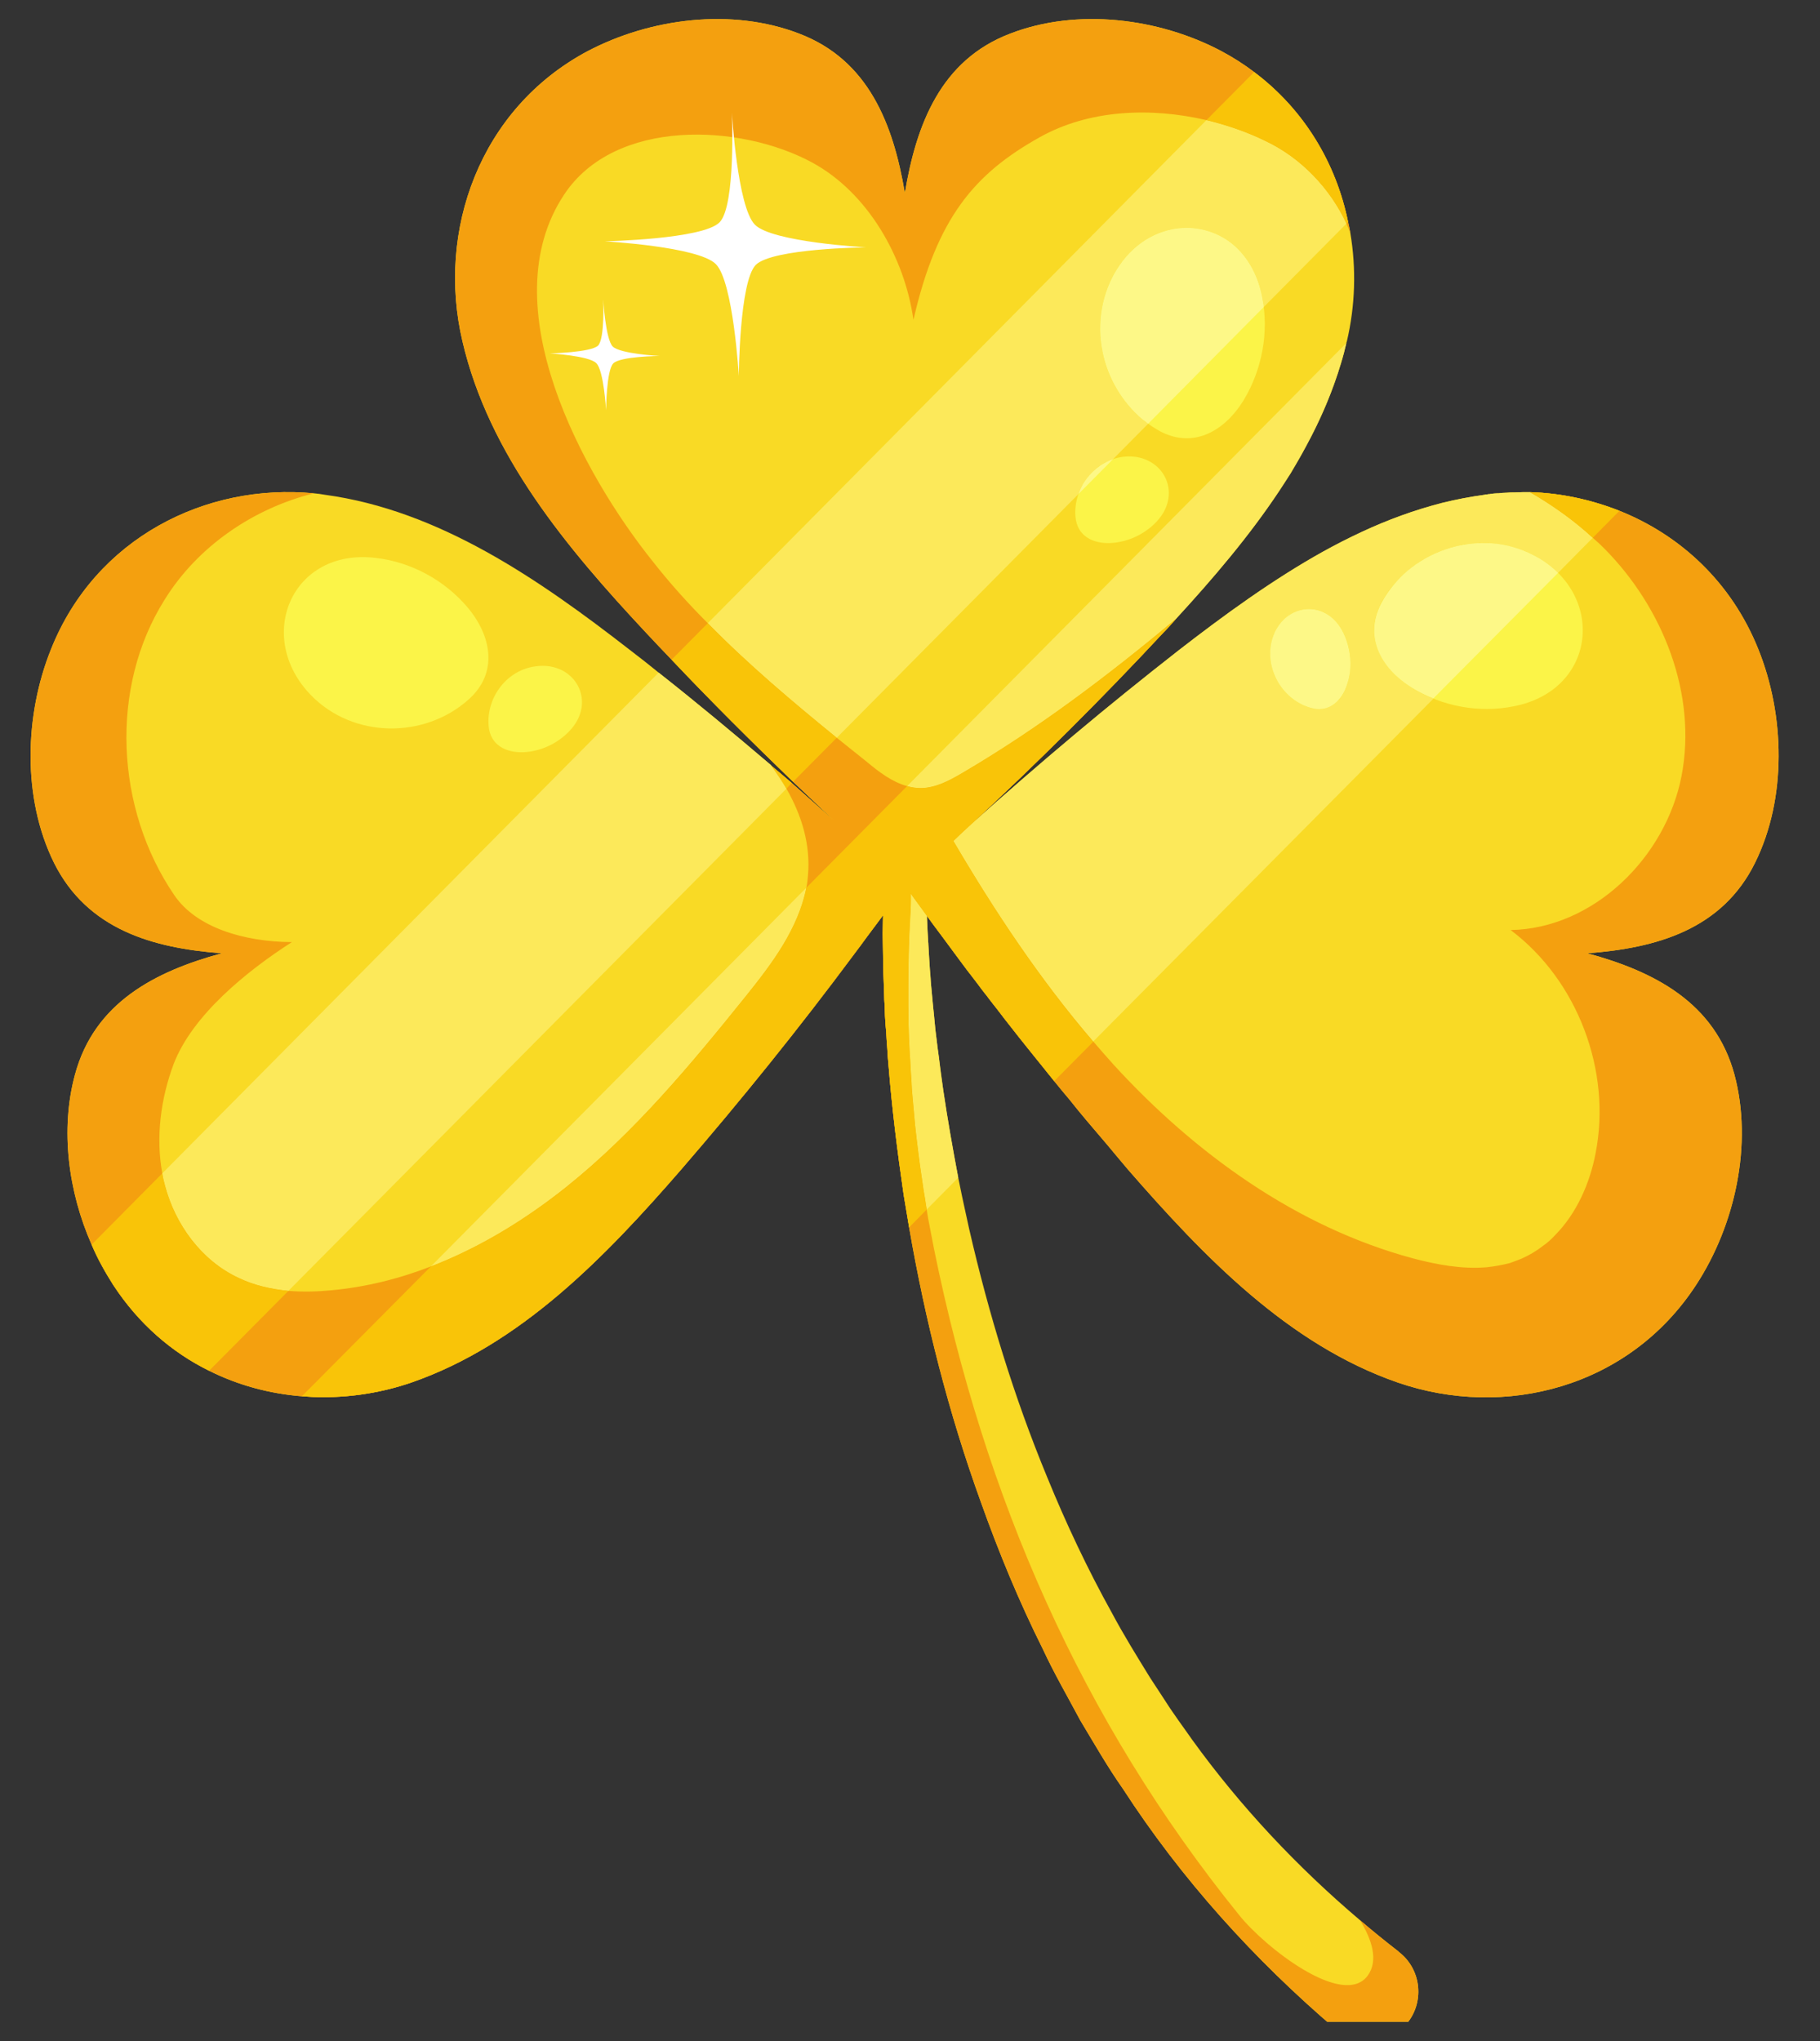 <svg xmlns="http://www.w3.org/2000/svg" xmlns:xlink="http://www.w3.org/1999/xlink" width="33" zoomAndPan="magnify" viewBox="0 0 24.75 27.75" height="37" preserveAspectRatio="xMidYMid meet" version="1.0"><rect x="0" y="0" width="24.75" height="27.75" fill="#333333" stroke="none"/><defs><clipPath id="544b82c860"><path d="M 0.301 0.102 L 24.301 0.102 L 24.301 27.488 L 0.301 27.488 Z M 0.301 0.102 " clip-rule="nonzero"/></clipPath><clipPath id="ec26e89340"><path d="M 0.301 0.102 L 24.301 0.102 L 24.301 27.488 L 0.301 27.488 Z M 0.301 0.102 " clip-rule="nonzero"/></clipPath><clipPath id="1809dc49ba"><path d="M 1 0.102 L 19 0.102 L 19 19 L 1 19 Z M 1 0.102 " clip-rule="nonzero"/></clipPath></defs><g clip-path="url(#544b82c860)"><path fill="#f9da25" d="M 23.867 11.73 C 24.301 10.852 24.273 9.723 23.91 8.824 C 23.543 7.91 22.844 7.273 22.023 6.945 C 21.637 6.793 21.223 6.703 20.805 6.691 C 20.789 6.691 20.777 6.691 20.762 6.691 C 20.746 6.691 20.734 6.691 20.719 6.691 L 20.715 6.691 L 20.598 6.695 C 20.562 6.695 20.523 6.695 20.488 6.699 L 20.484 6.699 C 20.449 6.699 20.414 6.703 20.379 6.707 L 20.363 6.707 C 20.336 6.707 20.305 6.711 20.273 6.715 L 20.254 6.719 L 20.238 6.719 C 20.227 6.723 20.219 6.723 20.211 6.723 L 20.203 6.723 L 20.195 6.727 L 20.188 6.727 C 19.996 6.754 19.805 6.789 19.613 6.836 C 19.238 6.934 18.871 7.066 18.516 7.234 C 18.34 7.316 18.164 7.406 17.992 7.5 C 17.305 7.883 16.652 8.359 16.031 8.84 C 15.547 9.219 15.07 9.602 14.602 9.996 C 14.133 10.391 13.668 10.793 13.211 11.203 C 14.113 10.367 14.984 9.5 15.82 8.602 C 15.879 8.543 15.934 8.48 15.992 8.414 C 16.496 7.867 16.988 7.289 17.398 6.672 C 17.449 6.594 17.5 6.516 17.551 6.438 C 17.625 6.312 17.699 6.184 17.766 6.055 C 17.961 5.699 18.121 5.324 18.238 4.934 C 18.266 4.844 18.289 4.754 18.309 4.664 C 18.312 4.656 18.312 4.648 18.316 4.641 C 18.43 4.156 18.445 3.652 18.363 3.168 C 18.355 3.117 18.344 3.066 18.332 3.016 C 18.172 2.227 17.738 1.492 17.055 0.98 C 16.918 0.875 16.77 0.781 16.609 0.695 C 15.762 0.246 14.648 0.105 13.738 0.457 C 12.793 0.816 12.461 1.691 12.305 2.625 C 12.148 1.691 11.812 0.816 10.867 0.457 C 9.953 0.105 8.848 0.246 7.992 0.695 C 6.523 1.477 5.934 3.141 6.289 4.641 C 6.648 6.184 7.707 7.449 8.785 8.602 C 8.902 8.727 9.016 8.848 9.133 8.969 C 9.668 9.535 10.223 10.086 10.785 10.629 C 10.969 10.805 11.152 10.977 11.336 11.152 C 11.324 11.141 11.309 11.129 11.297 11.117 C 11.121 10.961 10.945 10.805 10.766 10.645 C 10.676 10.566 10.582 10.488 10.488 10.41 L 10.488 10.406 C 9.984 9.977 9.477 9.555 8.957 9.145 C 8.832 9.043 8.703 8.941 8.57 8.84 C 7.328 7.875 5.973 6.938 4.418 6.727 C 4.371 6.719 4.32 6.711 4.27 6.707 C 2.797 6.566 1.297 7.316 0.695 8.824 C 0.332 9.723 0.301 10.852 0.734 11.73 C 1.188 12.641 2.082 12.891 3.016 12.961 C 2.113 13.207 1.285 13.629 1.02 14.609 C 0.816 15.359 0.93 16.207 1.246 16.922 C 1.328 17.117 1.43 17.297 1.539 17.469 C 1.883 17.996 2.336 18.387 2.844 18.637 C 3.242 18.836 3.668 18.949 4.105 18.984 C 4.203 18.992 4.301 18.996 4.398 18.996 C 4.801 18.996 5.207 18.93 5.594 18.797 C 7.082 18.281 8.23 17.09 9.262 15.902 C 10.082 14.953 10.867 13.98 11.613 12.977 C 11.672 12.898 11.73 12.82 11.789 12.738 C 11.863 12.641 11.934 12.543 12.008 12.445 C 12.008 12.527 12.004 12.613 12.004 12.699 C 12.004 12.785 12.008 12.875 12.008 12.961 C 12.008 13.145 12.016 13.324 12.023 13.504 C 12.023 13.566 12.027 13.625 12.031 13.684 C 12.031 13.727 12.035 13.77 12.035 13.812 C 12.039 13.887 12.043 13.957 12.051 14.027 C 12.055 14.102 12.059 14.176 12.066 14.254 C 12.07 14.324 12.074 14.398 12.082 14.473 C 12.129 15.066 12.203 15.656 12.289 16.246 C 12.312 16.395 12.34 16.539 12.363 16.688 C 12.582 17.953 12.898 19.207 13.34 20.426 C 13.582 21.105 13.859 21.777 14.184 22.426 C 14.336 22.754 14.52 23.07 14.691 23.391 C 14.879 23.703 15.059 24.02 15.27 24.32 C 16.062 25.543 17.055 26.645 18.18 27.602 L 18.203 27.617 C 18.496 27.848 18.922 27.789 19.148 27.492 C 19.375 27.195 19.32 26.766 19.023 26.539 L 19.016 26.531 C 18.84 26.395 18.664 26.254 18.492 26.105 C 17.645 25.387 16.871 24.566 16.211 23.652 C 16.188 23.617 16.16 23.582 16.137 23.547 C 16.059 23.441 15.988 23.336 15.914 23.23 C 15.824 23.09 15.73 22.949 15.641 22.812 C 15.461 22.52 15.281 22.23 15.121 21.93 C 14.789 21.332 14.496 20.711 14.238 20.078 C 13.789 18.992 13.445 17.863 13.18 16.711 C 13.137 16.508 13.09 16.309 13.051 16.109 C 13.043 16.078 13.039 16.043 13.031 16.012 C 12.957 15.621 12.887 15.227 12.828 14.828 C 12.809 14.684 12.789 14.539 12.77 14.395 L 12.77 14.391 C 12.762 14.336 12.754 14.281 12.746 14.223 L 12.746 14.211 C 12.727 14.07 12.711 13.926 12.699 13.781 C 12.688 13.664 12.676 13.539 12.664 13.418 C 12.66 13.379 12.656 13.336 12.656 13.297 C 12.648 13.215 12.641 13.133 12.637 13.051 C 12.633 12.984 12.629 12.918 12.625 12.848 C 12.625 12.832 12.625 12.816 12.621 12.797 C 12.617 12.684 12.609 12.57 12.605 12.453 C 12.676 12.551 12.746 12.645 12.816 12.738 C 12.926 12.891 13.039 13.039 13.148 13.188 C 13.227 13.285 13.301 13.387 13.379 13.488 C 13.387 13.5 13.398 13.516 13.41 13.527 C 13.402 13.52 13.398 13.512 13.391 13.504 C 13.398 13.512 13.402 13.52 13.41 13.527 C 13.438 13.566 13.469 13.605 13.5 13.645 C 13.578 13.742 13.652 13.844 13.73 13.941 C 13.809 14.043 13.887 14.141 13.965 14.238 C 14.035 14.324 14.105 14.414 14.176 14.5 C 14.23 14.566 14.281 14.633 14.336 14.699 C 14.402 14.781 14.473 14.867 14.543 14.949 C 14.617 15.043 14.691 15.133 14.77 15.227 C 14.867 15.34 14.961 15.453 15.055 15.562 C 15.148 15.676 15.246 15.789 15.34 15.902 C 16.375 17.09 17.52 18.281 19.008 18.797 C 20.457 19.297 22.152 18.871 23.066 17.469 C 23.594 16.66 23.84 15.559 23.586 14.609 C 23.32 13.629 22.492 13.207 21.586 12.961 C 22.523 12.891 23.418 12.641 23.867 11.73 " fill-opacity="1" fill-rule="nonzero"/></g><path fill="#6ab54a" d="M 13.379 13.488 C 13.387 13.5 13.398 13.516 13.41 13.527 C 13.211 13.266 13.012 13.004 12.816 12.738 C 13 12.988 13.188 13.242 13.379 13.488 " fill-opacity="1" fill-rule="nonzero"/><path fill="#6ab54a" d="M 15.344 15.902 C 15.148 15.68 14.961 15.453 14.77 15.227 C 14.961 15.453 15.148 15.68 15.344 15.902 " fill-opacity="1" fill-rule="nonzero"/><path fill="#6ab54a" d="M 14.539 14.949 C 14.418 14.801 14.297 14.652 14.176 14.5 C 14.297 14.652 14.418 14.801 14.539 14.949 " fill-opacity="1" fill-rule="nonzero"/><path fill="#6ab54a" d="M 13.965 14.238 C 13.809 14.043 13.652 13.844 13.5 13.645 C 13.652 13.844 13.809 14.043 13.965 14.238 " fill-opacity="1" fill-rule="nonzero"/><path fill="#fbf448" d="M 15.129 3.766 C 14.75 4.496 15.039 5.43 15.734 5.84 C 16.199 6.117 16.645 5.879 16.914 5.438 C 17.164 5.023 17.258 4.516 17.164 4.039 C 16.938 2.895 15.637 2.781 15.129 3.766 " fill-opacity="1" fill-rule="nonzero"/><path fill="#fbf448" d="M 6.375 9.508 C 6.777 9.148 6.688 8.648 6.355 8.254 C 6.043 7.887 5.59 7.641 5.113 7.586 C 3.965 7.445 3.457 8.66 4.23 9.453 C 4.801 10.039 5.77 10.051 6.375 9.508 " fill-opacity="1" fill-rule="nonzero"/><path fill="#fbf448" d="M 19.203 9.352 C 19.613 9.605 20.117 9.699 20.59 9.602 C 21.723 9.379 21.84 8.062 20.859 7.551 C 20.137 7.172 19.211 7.461 18.805 8.164 C 18.531 8.633 18.766 9.082 19.203 9.352 " fill-opacity="1" fill-rule="nonzero"/><path fill="#fbf448" d="M 15.27 6.211 C 14.883 6.262 14.594 6.633 14.625 7.023 C 14.645 7.285 14.859 7.395 15.105 7.383 C 15.336 7.371 15.562 7.266 15.723 7.098 C 16.109 6.695 15.797 6.145 15.27 6.211 " fill-opacity="1" fill-rule="nonzero"/><path fill="#fbf448" d="M 7.125 10.227 C 7.355 10.215 7.582 10.109 7.742 9.941 C 8.129 9.539 7.816 8.988 7.289 9.059 C 6.898 9.105 6.613 9.477 6.645 9.867 C 6.664 10.129 6.879 10.238 7.125 10.227 " fill-opacity="1" fill-rule="nonzero"/><path fill="#fbf448" d="M 17.828 9.625 C 18.078 9.691 18.254 9.527 18.324 9.289 C 18.391 9.066 18.371 8.816 18.27 8.609 C 18.027 8.105 17.406 8.211 17.289 8.734 C 17.207 9.121 17.453 9.52 17.828 9.625 " fill-opacity="1" fill-rule="nonzero"/><g clip-path="url(#ec26e89340)"><path fill="#f4a00f" d="M 21.586 12.961 C 22.492 13.207 23.32 13.629 23.586 14.609 C 23.84 15.559 23.594 16.66 23.066 17.469 C 22.152 18.871 20.457 19.297 19.008 18.797 C 17.52 18.281 16.375 17.09 15.34 15.902 C 15.246 15.789 15.148 15.676 15.055 15.562 C 14.961 15.453 14.867 15.34 14.77 15.227 C 14.691 15.133 14.617 15.043 14.543 14.949 C 14.473 14.867 14.402 14.781 14.336 14.699 C 14.281 14.633 14.23 14.566 14.176 14.5 C 14.105 14.414 14.035 14.324 13.965 14.238 C 13.887 14.141 13.809 14.043 13.73 13.941 C 13.652 13.844 13.578 13.742 13.5 13.645 C 13.469 13.605 13.438 13.566 13.41 13.527 C 13.371 13.48 13.332 13.43 13.297 13.379 C 13.133 13.168 12.977 12.953 12.816 12.738 C 12.746 12.645 12.676 12.551 12.605 12.453 C 12.539 12.363 12.473 12.273 12.406 12.18 C 12.402 12.168 12.395 12.16 12.387 12.152 L 12.387 12.246 C 12.387 12.32 12.383 12.398 12.379 12.473 C 12.359 12.801 12.352 13.129 12.352 13.457 C 12.352 13.602 12.352 13.746 12.355 13.891 L 12.355 13.918 C 12.359 14.051 12.363 14.18 12.371 14.312 C 12.371 14.344 12.375 14.375 12.379 14.406 C 12.383 14.504 12.387 14.602 12.395 14.699 C 12.398 14.773 12.402 14.848 12.41 14.922 C 12.422 15.051 12.434 15.176 12.445 15.305 C 12.473 15.559 12.504 15.812 12.543 16.066 C 12.555 16.148 12.566 16.23 12.582 16.312 L 12.582 16.316 C 12.59 16.359 12.594 16.402 12.602 16.445 C 12.609 16.484 12.613 16.523 12.621 16.562 C 12.648 16.703 12.676 16.848 12.703 16.988 C 13.391 20.359 14.695 23.371 16.852 26.039 C 17.199 26.473 18.262 27.309 18.598 26.863 C 18.75 26.656 18.656 26.367 18.492 26.105 C 18.664 26.25 18.84 26.395 19.016 26.531 L 19.023 26.539 C 19.32 26.766 19.375 27.195 19.148 27.492 C 18.922 27.789 18.496 27.848 18.203 27.617 L 18.18 27.602 C 17.055 26.645 16.062 25.543 15.27 24.32 C 15.059 24.02 14.879 23.703 14.691 23.391 C 14.52 23.07 14.336 22.754 14.184 22.426 C 13.859 21.777 13.582 21.105 13.34 20.426 C 12.898 19.207 12.582 17.953 12.363 16.688 C 12.34 16.539 12.312 16.395 12.289 16.246 C 12.203 15.656 12.129 15.066 12.082 14.473 C 12.074 14.398 12.07 14.324 12.066 14.254 C 12.059 14.176 12.055 14.102 12.051 14.027 C 12.043 13.957 12.039 13.887 12.035 13.812 C 12.035 13.77 12.031 13.727 12.031 13.684 C 12.027 13.625 12.023 13.566 12.023 13.504 C 12.016 13.324 12.008 13.145 12.008 12.961 C 12.008 12.875 12.004 12.785 12.004 12.699 C 12.004 12.613 12.008 12.527 12.008 12.445 C 11.934 12.543 11.863 12.641 11.789 12.738 C 11.73 12.82 11.672 12.898 11.613 12.977 C 10.867 13.98 10.082 14.953 9.262 15.902 C 8.23 17.09 7.082 18.281 5.594 18.797 C 5.207 18.93 4.801 18.996 4.398 18.996 C 4.301 18.996 4.203 18.992 4.105 18.984 C 3.668 18.949 3.242 18.836 2.844 18.637 C 2.336 18.387 1.883 17.996 1.539 17.469 C 1.43 17.297 1.328 17.117 1.246 16.922 C 0.93 16.207 0.816 15.359 1.02 14.609 C 1.285 13.629 2.113 13.207 3.016 12.961 C 2.082 12.891 1.188 12.641 0.734 11.73 C 0.301 10.852 0.332 9.723 0.695 8.824 C 1.297 7.316 2.797 6.566 4.27 6.707 C 3.449 6.91 2.691 7.426 2.242 8.148 C 1.484 9.348 1.57 11 2.371 12.172 C 2.668 12.609 3.312 12.805 3.969 12.809 C 3.367 13.195 2.613 13.801 2.359 14.473 C 2.184 14.945 2.117 15.465 2.207 15.953 C 2.215 16.008 2.227 16.059 2.242 16.113 C 2.383 16.648 2.742 17.141 3.246 17.375 C 3.457 17.477 3.688 17.527 3.922 17.551 C 4.113 17.566 4.312 17.562 4.504 17.543 C 4.973 17.5 5.426 17.387 5.859 17.219 C 6.527 16.961 7.145 16.582 7.703 16.133 C 8.629 15.395 9.395 14.473 10.137 13.551 C 10.316 13.328 10.496 13.098 10.645 12.852 C 10.793 12.605 10.91 12.348 10.965 12.07 C 10.977 12.016 10.984 11.957 10.988 11.898 C 11.023 11.477 10.902 11.086 10.695 10.723 C 10.633 10.617 10.562 10.512 10.488 10.41 C 10.582 10.488 10.676 10.566 10.766 10.645 C 10.945 10.805 11.121 10.961 11.297 11.117 C 11.309 11.129 11.324 11.141 11.336 11.152 C 11.152 10.977 10.969 10.805 10.785 10.629 C 10.223 10.086 9.668 9.535 9.133 8.969 C 9.016 8.848 8.902 8.727 8.785 8.602 C 7.707 7.449 6.648 6.184 6.289 4.641 C 5.934 3.141 6.523 1.477 7.992 0.695 C 8.848 0.246 9.953 0.105 10.867 0.457 C 11.812 0.816 12.148 1.691 12.305 2.625 C 12.461 1.691 12.793 0.816 13.738 0.457 C 14.648 0.105 15.762 0.246 16.609 0.695 C 16.77 0.781 16.918 0.875 17.055 0.98 C 17.738 1.492 18.172 2.227 18.332 3.016 C 18.344 3.066 18.355 3.117 18.363 3.168 C 18.348 3.125 18.328 3.082 18.309 3.039 C 18.086 2.559 17.691 2.145 17.211 1.918 C 16.965 1.797 16.691 1.703 16.406 1.633 C 15.648 1.457 14.812 1.488 14.137 1.867 C 13.258 2.359 12.742 2.953 12.422 4.348 C 12.301 3.496 11.801 2.621 11.047 2.211 C 10.07 1.68 8.363 1.602 7.672 2.645 C 6.668 4.156 7.926 6.449 8.883 7.641 C 9.113 7.934 9.363 8.211 9.625 8.473 C 10.172 9.031 10.77 9.535 11.379 10.031 C 11.516 10.141 11.652 10.25 11.789 10.359 C 11.953 10.496 12.133 10.633 12.336 10.688 C 12.398 10.707 12.461 10.715 12.523 10.715 C 12.723 10.715 12.91 10.613 13.082 10.512 C 14.117 9.906 15.07 9.184 15.992 8.414 C 15.934 8.48 15.879 8.543 15.82 8.602 C 14.984 9.5 14.113 10.367 13.211 11.203 C 13.129 11.277 13.047 11.355 12.965 11.434 C 13.527 12.391 14.145 13.32 14.867 14.16 C 14.957 14.266 15.051 14.371 15.145 14.477 C 16.254 15.688 17.637 16.684 19.215 17.109 C 19.539 17.195 19.883 17.258 20.215 17.23 C 20.324 17.219 20.43 17.199 20.535 17.172 C 20.59 17.152 20.641 17.133 20.691 17.113 C 20.797 17.066 20.895 17.008 20.98 16.941 C 21.043 16.898 21.098 16.848 21.148 16.793 C 21.438 16.5 21.621 16.09 21.699 15.676 C 21.918 14.559 21.453 13.328 20.543 12.645 C 21.668 12.625 22.652 11.66 22.867 10.551 C 23.082 9.438 22.613 8.262 21.82 7.461 C 21.77 7.41 21.715 7.359 21.66 7.312 C 21.402 7.074 21.109 6.867 20.805 6.691 C 21.223 6.703 21.637 6.793 22.023 6.945 C 22.844 7.273 23.543 7.91 23.91 8.824 C 24.273 9.723 24.301 10.852 23.867 11.73 C 23.418 12.641 22.523 12.891 21.586 12.961 " fill-opacity="1" fill-rule="nonzero"/></g><path fill="#fce95a" d="M 16.406 1.633 L 9.625 8.473 C 10.172 9.031 10.77 9.535 11.379 10.031 L 14.668 6.715 C 14.676 6.688 14.688 6.664 14.699 6.637 C 14.715 6.602 14.734 6.566 14.758 6.535 C 14.762 6.527 14.77 6.52 14.777 6.508 C 14.781 6.5 14.789 6.492 14.797 6.484 C 14.809 6.469 14.82 6.453 14.836 6.438 C 14.852 6.422 14.871 6.402 14.891 6.387 L 14.902 6.375 C 14.922 6.355 14.941 6.34 14.965 6.328 L 14.984 6.316 C 15.004 6.301 15.027 6.289 15.047 6.281 C 15.074 6.266 15.105 6.254 15.137 6.242 L 15.613 5.762 C 15.586 5.742 15.559 5.719 15.531 5.699 C 15.254 5.461 15.062 5.133 14.992 4.777 C 14.988 4.766 14.988 4.75 14.984 4.734 C 14.98 4.707 14.977 4.684 14.973 4.656 L 14.973 4.648 L 14.969 4.629 C 14.941 4.34 14.988 4.039 15.129 3.766 C 15.156 3.711 15.188 3.66 15.223 3.609 C 15.457 3.266 15.801 3.098 16.137 3.098 C 16.359 3.098 16.578 3.172 16.758 3.316 C 16.949 3.473 17.102 3.715 17.164 4.039 C 17.172 4.078 17.176 4.113 17.184 4.148 C 17.184 4.16 17.184 4.168 17.184 4.176 L 18.312 3.039 C 18.086 2.559 17.691 2.145 17.211 1.918 C 16.965 1.797 16.691 1.699 16.406 1.633 " fill-opacity="1" fill-rule="nonzero"/><path fill="#fce95a" d="M 10.695 10.723 L 3.922 17.551 C 3.688 17.527 3.457 17.477 3.246 17.375 C 2.742 17.141 2.383 16.652 2.242 16.113 C 2.227 16.059 2.215 16.008 2.207 15.953 L 8.957 9.145 C 9.477 9.555 9.984 9.977 10.488 10.406 L 10.488 10.41 C 10.562 10.512 10.633 10.617 10.695 10.723 " fill-opacity="1" fill-rule="nonzero"/><path fill="#fdf887" d="M 16.137 3.098 C 15.801 3.098 15.457 3.266 15.223 3.609 C 15.188 3.66 15.156 3.711 15.129 3.766 C 14.988 4.039 14.941 4.34 14.969 4.629 C 14.973 4.637 14.973 4.648 14.973 4.656 C 14.977 4.684 14.98 4.707 14.984 4.734 C 14.988 4.75 14.992 4.762 14.992 4.777 C 15.062 5.133 15.254 5.461 15.531 5.699 C 15.559 5.719 15.586 5.738 15.613 5.762 L 17.184 4.176 C 17.184 4.168 17.184 4.16 17.184 4.148 C 17.176 4.113 17.172 4.078 17.164 4.039 C 17.102 3.715 16.949 3.473 16.758 3.316 C 16.578 3.172 16.359 3.098 16.137 3.098 " fill-opacity="1" fill-rule="nonzero"/><path fill="#fdf887" d="M 15.137 6.242 C 15.105 6.254 15.074 6.266 15.047 6.281 C 15.027 6.293 15.004 6.305 14.984 6.316 L 14.965 6.328 C 14.938 6.348 14.914 6.363 14.891 6.387 C 14.871 6.402 14.852 6.422 14.836 6.438 C 14.82 6.453 14.809 6.469 14.797 6.484 C 14.789 6.492 14.781 6.5 14.777 6.508 C 14.77 6.52 14.762 6.527 14.758 6.535 C 14.734 6.566 14.715 6.602 14.699 6.637 C 14.688 6.664 14.676 6.688 14.668 6.715 L 15.133 6.246 L 15.137 6.242 " fill-opacity="1" fill-rule="nonzero"/><g clip-path="url(#1809dc49ba)"><path fill="#f9c408" d="M 3.246 17.375 C 2.742 17.141 2.383 16.652 2.242 16.113 C 2.227 16.059 2.215 16.008 2.207 15.953 L 1.246 16.922 C 1.328 17.117 1.43 17.297 1.539 17.469 C 1.883 17.996 2.336 18.387 2.844 18.637 L 3.922 17.551 C 3.688 17.527 3.457 17.477 3.246 17.375 Z M 10.488 10.41 C 10.562 10.512 10.633 10.617 10.695 10.723 L 10.766 10.645 C 10.676 10.566 10.582 10.488 10.488 10.41 Z M 9.625 8.473 L 9.133 8.969 C 9.668 9.535 10.223 10.086 10.785 10.629 L 11.379 10.031 C 10.77 9.535 10.172 9.031 9.625 8.473 Z M 17.055 0.98 L 16.406 1.633 C 16.691 1.703 16.965 1.797 17.211 1.918 C 17.691 2.145 18.086 2.559 18.309 3.039 L 18.332 3.02 C 18.172 2.227 17.738 1.492 17.055 0.98 " fill-opacity="1" fill-rule="nonzero"/></g><path fill="#fce95a" d="M 18.309 4.664 L 12.336 10.688 C 12.398 10.707 12.461 10.715 12.523 10.715 C 12.723 10.711 12.91 10.613 13.082 10.512 C 14.117 9.906 15.07 9.184 15.992 8.414 C 17 7.316 17.965 6.109 18.309 4.664 " fill-opacity="1" fill-rule="nonzero"/><path fill="#fce95a" d="M 18.363 9.074 C 18.363 9.094 18.359 9.113 18.355 9.137 L 18.355 9.156 C 18.352 9.164 18.352 9.176 18.352 9.184 C 18.348 9.195 18.344 9.211 18.344 9.223 L 18.34 9.23 C 18.336 9.25 18.332 9.27 18.324 9.289 C 18.316 9.312 18.309 9.34 18.301 9.359 C 18.289 9.383 18.277 9.406 18.266 9.43 C 18.25 9.461 18.227 9.488 18.207 9.516 C 18.195 9.523 18.188 9.531 18.18 9.539 C 18.164 9.555 18.148 9.57 18.129 9.582 C 18.098 9.602 18.066 9.617 18.031 9.625 C 18.016 9.633 17.996 9.637 17.98 9.637 C 17.965 9.641 17.953 9.641 17.938 9.641 L 17.93 9.641 L 17.914 9.637 L 17.91 9.637 C 17.898 9.637 17.887 9.637 17.875 9.633 L 17.855 9.629 C 17.848 9.629 17.84 9.625 17.828 9.625 C 17.785 9.613 17.746 9.598 17.711 9.578 C 17.691 9.57 17.672 9.562 17.656 9.551 C 17.621 9.531 17.586 9.508 17.555 9.48 C 17.492 9.426 17.434 9.363 17.391 9.289 C 17.371 9.258 17.352 9.223 17.336 9.188 C 17.328 9.168 17.32 9.152 17.316 9.133 C 17.273 9.008 17.262 8.871 17.289 8.734 C 17.293 8.723 17.297 8.707 17.301 8.695 L 17.309 8.664 C 17.312 8.652 17.316 8.645 17.32 8.633 C 17.328 8.617 17.336 8.602 17.344 8.586 C 17.367 8.531 17.398 8.484 17.438 8.445 L 17.453 8.43 C 17.551 8.332 17.676 8.281 17.801 8.281 C 17.871 8.281 17.941 8.297 18.012 8.332 C 18.027 8.34 18.047 8.352 18.062 8.363 C 18.094 8.383 18.121 8.406 18.148 8.434 C 18.195 8.48 18.238 8.539 18.27 8.609 C 18.293 8.656 18.312 8.703 18.328 8.758 C 18.34 8.797 18.348 8.836 18.352 8.875 C 18.363 8.941 18.367 9.008 18.363 9.074 Z M 20.805 6.691 C 20.789 6.691 20.777 6.691 20.762 6.691 L 20.715 6.691 L 20.598 6.695 C 20.562 6.695 20.523 6.695 20.488 6.699 L 20.484 6.699 C 20.449 6.699 20.414 6.703 20.379 6.707 L 20.363 6.707 C 20.336 6.707 20.305 6.711 20.273 6.715 L 20.254 6.719 L 20.238 6.719 C 20.23 6.723 20.219 6.723 20.211 6.723 L 20.203 6.723 L 20.191 6.727 C 19.41 6.832 18.68 7.117 17.992 7.5 C 17.305 7.883 16.652 8.359 16.031 8.84 C 15.066 9.594 14.125 10.383 13.211 11.203 C 13.129 11.277 13.047 11.355 12.965 11.434 C 13.527 12.391 14.145 13.32 14.867 14.16 L 19.492 9.5 L 19.48 9.492 C 19.457 9.484 19.438 9.477 19.418 9.465 C 19.398 9.457 19.383 9.449 19.363 9.441 C 19.352 9.434 19.336 9.426 19.32 9.418 L 19.309 9.41 C 19.297 9.406 19.285 9.398 19.273 9.395 L 19.262 9.387 L 19.258 9.383 C 19.238 9.375 19.223 9.363 19.203 9.352 C 19.105 9.293 19.02 9.223 18.949 9.148 C 18.738 8.93 18.633 8.656 18.715 8.367 C 18.734 8.301 18.762 8.234 18.801 8.164 C 18.812 8.152 18.82 8.137 18.828 8.125 L 18.832 8.117 C 18.84 8.102 18.852 8.086 18.859 8.074 C 18.879 8.043 18.898 8.016 18.922 7.988 L 18.93 7.98 C 18.938 7.969 18.945 7.961 18.953 7.949 L 18.957 7.949 L 18.957 7.945 C 18.969 7.934 18.977 7.922 18.988 7.91 C 18.996 7.902 19.004 7.895 19.012 7.887 L 19.023 7.871 C 19.035 7.859 19.047 7.848 19.055 7.84 C 19.062 7.832 19.07 7.824 19.078 7.816 L 19.09 7.809 C 19.105 7.793 19.121 7.781 19.137 7.766 C 19.156 7.75 19.176 7.734 19.195 7.719 C 19.215 7.703 19.234 7.691 19.254 7.676 L 19.262 7.672 C 19.277 7.656 19.297 7.645 19.316 7.633 C 19.328 7.625 19.336 7.621 19.348 7.613 C 19.359 7.609 19.371 7.602 19.383 7.594 L 19.387 7.59 C 19.398 7.586 19.414 7.578 19.426 7.57 L 19.434 7.566 L 19.453 7.555 L 19.473 7.547 L 19.48 7.543 C 19.492 7.535 19.504 7.531 19.516 7.527 L 19.527 7.52 C 19.543 7.512 19.559 7.508 19.574 7.5 L 19.586 7.496 C 19.609 7.488 19.633 7.48 19.656 7.469 C 19.676 7.461 19.695 7.457 19.719 7.449 L 19.727 7.449 C 19.742 7.441 19.754 7.438 19.77 7.438 C 19.785 7.43 19.801 7.426 19.816 7.426 C 19.836 7.422 19.852 7.414 19.867 7.414 L 19.871 7.41 L 19.875 7.41 C 19.887 7.41 19.902 7.406 19.918 7.402 L 19.93 7.402 L 19.945 7.398 L 19.961 7.398 C 19.969 7.395 19.977 7.395 19.984 7.395 C 19.996 7.395 20.008 7.391 20.02 7.391 L 20.023 7.391 C 20.039 7.387 20.055 7.387 20.07 7.387 C 20.102 7.383 20.137 7.383 20.172 7.383 C 20.191 7.383 20.215 7.383 20.234 7.383 C 20.25 7.383 20.262 7.387 20.273 7.387 L 20.293 7.387 C 20.312 7.391 20.328 7.391 20.348 7.395 C 20.375 7.398 20.406 7.402 20.434 7.406 C 20.465 7.41 20.492 7.418 20.52 7.426 L 20.523 7.426 C 20.547 7.43 20.57 7.438 20.598 7.445 L 20.609 7.449 C 20.617 7.449 20.625 7.453 20.633 7.457 C 20.645 7.461 20.656 7.465 20.668 7.469 C 20.684 7.473 20.695 7.477 20.711 7.484 C 20.723 7.488 20.734 7.492 20.746 7.496 C 20.758 7.504 20.77 7.508 20.777 7.512 L 20.789 7.516 C 20.812 7.527 20.836 7.539 20.859 7.551 C 20.883 7.562 20.906 7.578 20.93 7.59 L 20.941 7.598 C 20.961 7.609 20.977 7.621 20.996 7.633 L 21.008 7.641 L 21.016 7.645 L 21.02 7.648 C 21.043 7.664 21.066 7.68 21.086 7.699 C 21.109 7.715 21.129 7.73 21.148 7.75 C 21.16 7.762 21.176 7.777 21.188 7.789 L 21.66 7.312 C 21.402 7.074 21.109 6.867 20.805 6.691 " fill-opacity="1" fill-rule="nonzero"/><path fill="#fce95a" d="M 10.965 12.07 L 5.859 17.219 C 6.527 16.961 7.145 16.582 7.703 16.137 C 8.629 15.395 9.395 14.473 10.137 13.551 C 10.496 13.105 10.859 12.625 10.965 12.07 " fill-opacity="1" fill-rule="nonzero"/><path fill="#fce95a" d="M 12.387 12.152 L 12.387 12.246 C 12.387 12.32 12.383 12.398 12.375 12.473 C 12.359 12.801 12.352 13.129 12.352 13.457 C 12.352 13.602 12.352 13.746 12.355 13.891 L 12.355 13.918 C 12.359 14.051 12.363 14.18 12.371 14.312 C 12.371 14.344 12.375 14.375 12.375 14.406 C 12.383 14.504 12.387 14.602 12.395 14.699 C 12.398 14.773 12.402 14.848 12.41 14.922 C 12.422 15.051 12.434 15.176 12.445 15.305 C 12.473 15.559 12.504 15.812 12.543 16.066 C 12.555 16.148 12.566 16.23 12.582 16.312 L 12.582 16.316 C 12.59 16.359 12.594 16.402 12.602 16.445 L 13.031 16.012 C 12.957 15.621 12.887 15.227 12.828 14.828 C 12.805 14.68 12.785 14.535 12.77 14.391 C 12.762 14.332 12.754 14.273 12.746 14.211 C 12.727 14.07 12.711 13.926 12.699 13.781 C 12.684 13.66 12.676 13.539 12.664 13.418 C 12.652 13.297 12.645 13.176 12.637 13.051 C 12.633 12.984 12.629 12.918 12.625 12.848 C 12.617 12.715 12.609 12.586 12.605 12.453 C 12.543 12.363 12.473 12.273 12.406 12.18 C 12.402 12.172 12.395 12.16 12.387 12.152 " fill-opacity="1" fill-rule="nonzero"/><path fill="#fdf887" d="M 20.172 7.383 C 19.77 7.383 19.375 7.539 19.078 7.816 C 18.973 7.918 18.879 8.035 18.805 8.164 C 18.531 8.633 18.766 9.082 19.203 9.352 C 19.297 9.41 19.395 9.457 19.492 9.496 L 21.188 7.789 C 21.098 7.699 20.988 7.617 20.859 7.551 C 20.68 7.457 20.488 7.402 20.293 7.387 C 20.254 7.383 20.211 7.383 20.172 7.383 " fill-opacity="1" fill-rule="nonzero"/><path fill="#fdf887" d="M 17.801 8.281 C 17.574 8.281 17.355 8.445 17.289 8.734 C 17.207 9.121 17.453 9.52 17.828 9.625 C 17.863 9.633 17.902 9.641 17.934 9.641 L 17.938 9.641 C 18.129 9.641 18.266 9.488 18.324 9.289 C 18.348 9.219 18.359 9.148 18.363 9.074 C 18.371 8.914 18.34 8.754 18.27 8.609 C 18.164 8.387 17.98 8.281 17.801 8.281 " fill-opacity="1" fill-rule="nonzero"/><path fill="#f9c408" d="M 15.82 8.602 C 15.879 8.543 15.934 8.48 15.992 8.414 C 15.07 9.184 14.117 9.906 13.082 10.512 C 12.91 10.613 12.723 10.715 12.523 10.715 C 12.461 10.715 12.398 10.707 12.336 10.688 L 10.965 12.07 C 10.91 12.348 10.793 12.605 10.645 12.852 C 10.496 13.098 10.316 13.328 10.137 13.551 C 9.395 14.473 8.629 15.395 7.703 16.137 C 7.145 16.582 6.527 16.961 5.859 17.219 L 4.105 18.984 C 4.203 18.992 4.301 18.996 4.398 18.996 C 4.801 18.996 5.207 18.93 5.594 18.797 C 7.082 18.281 8.23 17.09 9.262 15.902 C 10.082 14.953 10.867 13.98 11.609 12.977 C 11.672 12.898 11.73 12.82 11.789 12.738 C 11.863 12.641 11.934 12.543 12.008 12.445 C 12.008 12.527 12.004 12.613 12.004 12.699 C 12.004 12.785 12.008 12.875 12.008 12.961 C 12.012 13.145 12.016 13.324 12.023 13.504 C 12.023 13.566 12.027 13.625 12.031 13.684 C 12.031 13.727 12.035 13.77 12.035 13.812 C 12.039 13.887 12.043 13.957 12.051 14.027 C 12.055 14.102 12.059 14.176 12.066 14.254 C 12.07 14.328 12.074 14.398 12.082 14.473 C 12.129 15.066 12.203 15.656 12.289 16.246 C 12.312 16.395 12.34 16.539 12.363 16.688 L 12.602 16.445 C 12.594 16.402 12.59 16.359 12.582 16.316 L 12.582 16.312 C 12.566 16.23 12.555 16.148 12.543 16.066 C 12.504 15.812 12.473 15.559 12.445 15.305 C 12.434 15.176 12.422 15.051 12.41 14.922 C 12.402 14.848 12.398 14.773 12.395 14.699 C 12.387 14.602 12.383 14.504 12.379 14.406 C 12.375 14.375 12.371 14.344 12.371 14.312 C 12.363 14.18 12.359 14.051 12.355 13.922 L 12.355 13.891 C 12.352 13.746 12.352 13.602 12.352 13.457 C 12.352 13.129 12.359 12.801 12.379 12.473 C 12.383 12.398 12.387 12.32 12.387 12.246 L 12.387 12.152 C 12.395 12.16 12.402 12.172 12.406 12.18 C 12.473 12.273 12.539 12.363 12.605 12.453 C 12.676 12.551 12.746 12.645 12.816 12.738 C 12.977 12.953 13.133 13.168 13.297 13.379 C 13.332 13.43 13.371 13.48 13.41 13.527 C 13.438 13.566 13.469 13.605 13.5 13.645 C 13.578 13.742 13.652 13.844 13.73 13.941 C 13.809 14.043 13.887 14.141 13.965 14.238 C 14.035 14.324 14.105 14.414 14.176 14.5 C 14.23 14.566 14.281 14.633 14.336 14.699 L 14.867 14.164 C 14.145 13.32 13.527 12.391 12.965 11.434 C 13.047 11.355 13.129 11.277 13.211 11.203 C 14.113 10.367 14.98 9.5 15.82 8.602 Z M 20.805 6.691 C 21.109 6.867 21.402 7.074 21.66 7.312 L 22.023 6.945 C 21.637 6.793 21.223 6.703 20.805 6.691 " fill-opacity="1" fill-rule="nonzero"/><path fill="#ffffff" d="M 9.785 3.023 C 10.008 2.797 9.953 1.531 9.953 1.531 C 9.953 1.531 10.027 2.816 10.266 3.055 C 10.5 3.293 11.777 3.363 11.777 3.363 C 11.777 3.363 10.504 3.375 10.277 3.602 C 10.055 3.832 10.047 5.113 10.047 5.113 C 10.047 5.113 9.973 3.828 9.734 3.59 C 9.496 3.352 8.223 3.281 8.223 3.281 C 8.223 3.281 9.559 3.254 9.785 3.023 " fill-opacity="1" fill-rule="nonzero"/><path fill="#ffffff" d="M 8.203 4.07 C 8.203 4.07 8.234 4.609 8.332 4.711 C 8.434 4.812 8.969 4.84 8.969 4.84 C 8.969 4.84 8.434 4.844 8.34 4.941 C 8.246 5.035 8.242 5.578 8.242 5.578 C 8.242 5.578 8.211 5.035 8.109 4.938 C 8.012 4.836 7.477 4.805 7.477 4.805 C 7.477 4.805 8.035 4.793 8.133 4.699 C 8.227 4.602 8.203 4.07 8.203 4.07 " fill-opacity="1" fill-rule="nonzero"/></svg>